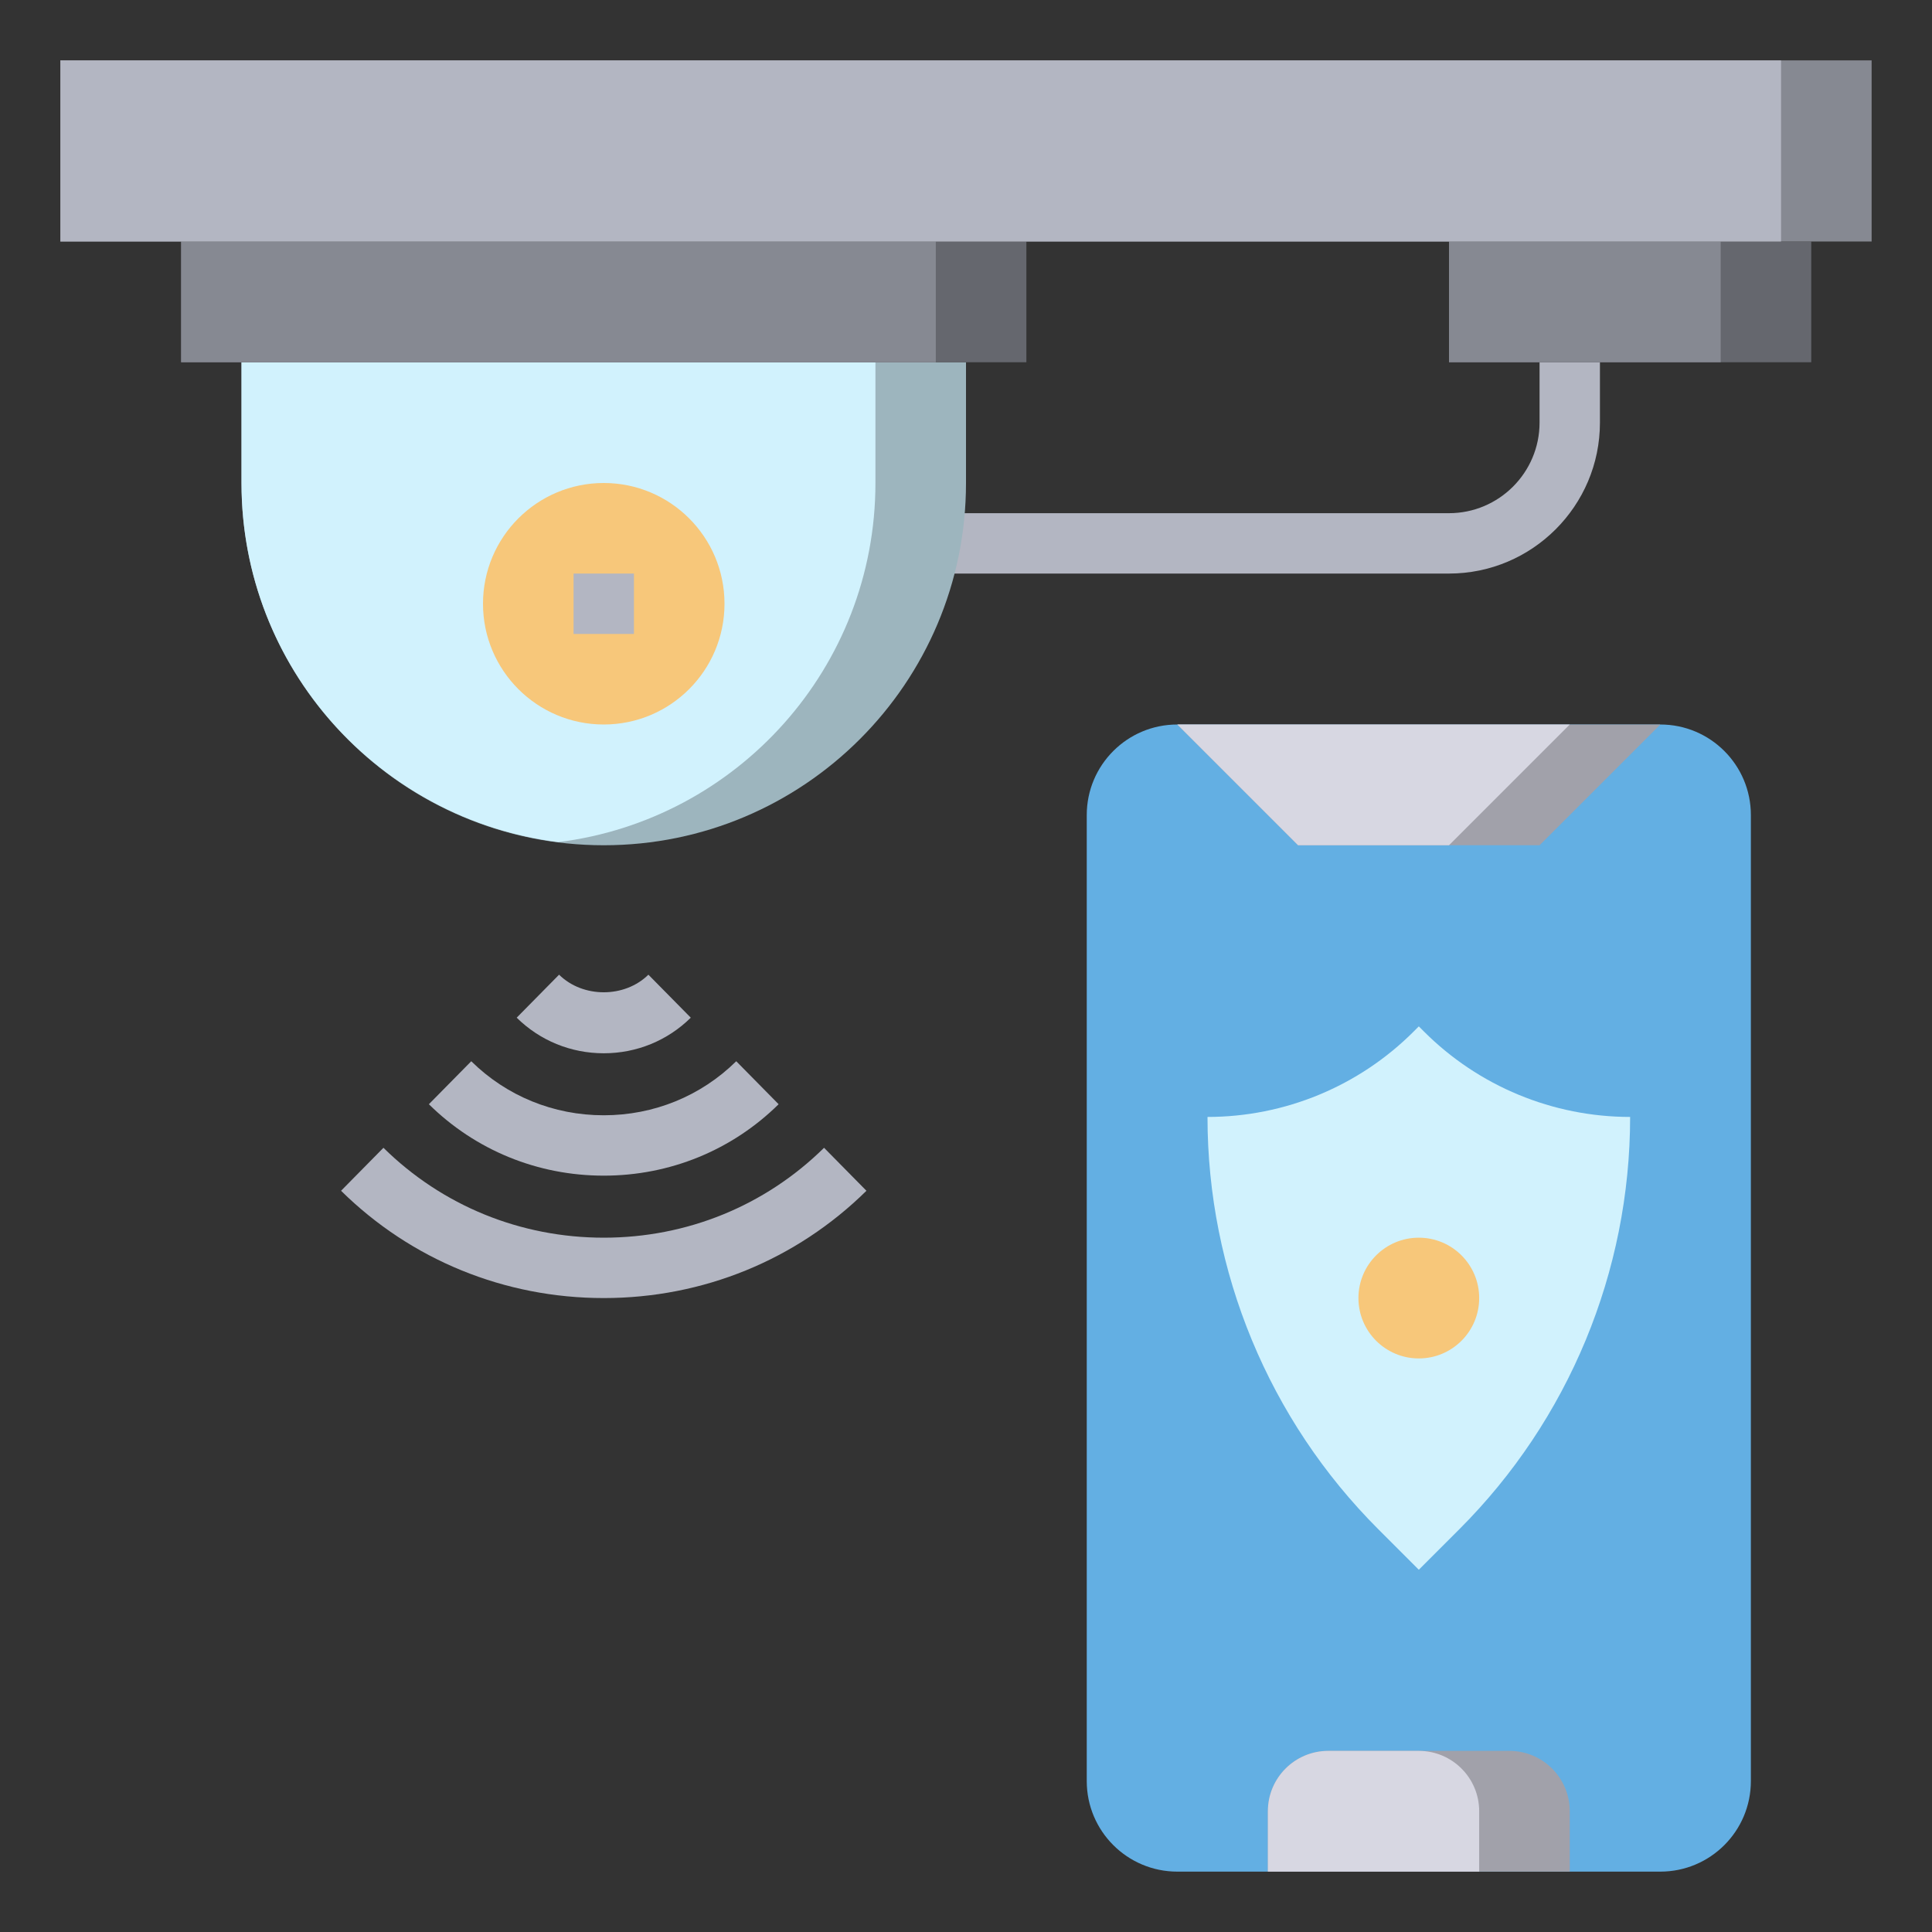 <svg id="Layer_3" enable-background="new 0 0 64 64" height="512" viewBox="0 0 64 64" width="512" xmlns="http://www.w3.org/2000/svg"><rect x="0" y="0" width="64" height="64" fill="#333333" stroke="none"/><path d="m48 19h-17v-2h17c1.654 0 3-1.346 3-3v-2h2v2c0 2.757-2.243 5-5 5z" fill="#b3b6c2"/><path d="m8 12v4c0 6.627 5.373 12 12 12 6.627 0 12-5.373 12-12v-4" fill="#9db5be"/><path d="m18.5 27.896c5.918-.739 10.5-5.778 10.5-11.896v-4h-21v4c0 6.118 4.582 11.157 10.5 11.896z" fill="#d1f2fd"/><circle cx="20" cy="20" fill="#f7c77a" r="4"/><path d="m6 8h28v4h-28z" fill="#65676e"/><path d="m6 8h25v4h-25z" fill="#868992"/><path d="m48 8h12v4h-12z" fill="#65676e"/><path d="m48 8h9v4h-9z" fill="#868992"/><path d="m2 2h60v6h-60z" fill="#868992"/><path d="m2 2h57v6h-57z" fill="#b3b6c2"/><path d="m55 62h-16c-1.657 0-3-1.343-3-3v-32c0-1.657 1.343-3 3-3h16c1.657 0 3 1.343 3 3v32c0 1.657-1.343 3-3 3z" fill="#63afe3"/><path d="m40 37c2.561 0 5.017-1.017 6.828-2.828l.172-.172.172.172c1.811 1.811 4.267 2.828 6.828 2.828 0 5.122-2.035 10.035-5.657 13.657l-1.343 1.343-1.343-1.343c-3.622-3.622-5.657-8.535-5.657-13.657z" fill="#d1f2fd"/><circle cx="47" cy="43" fill="#f7c77a" r="2"/><path d="m39 24 4 4h8l4-4z" fill="#a1a1aa"/><path d="m39 24 4 4h5l4-4z" fill="#d7d7e2"/><path d="m42 62v-2c0-1.105.895-2 2-2h6c1.105 0 2 .895 2 2v2" fill="#a1a1aa"/><path d="m47 58h-3c-1.105 0-2 .895-2 2v2h7v-2c0-1.105-.895-2-2-2z" fill="#d7d7e2"/><g fill="#b3b6c2"><path d="m19 19h2v2h-2z"/><path d="m20 34.891c-1.089 0-2.113-.419-2.884-1.179l1.404-1.424c.789.777 2.17.777 2.959 0l1.404 1.424c-.77.76-1.794 1.179-2.883 1.179z"/><path d="m20 38.945c-2.188 0-4.245-.84-5.793-2.366l1.404-1.424c1.171 1.154 2.729 1.79 4.389 1.79s3.218-.636 4.389-1.79l1.404 1.424c-1.548 1.526-3.606 2.366-5.793 2.366z"/><path d="m20 43c-3.286 0-6.376-1.262-8.702-3.554l1.404-1.424c1.949 1.92 4.541 2.978 7.298 2.978s5.349-1.058 7.298-2.978l1.404 1.424c-2.326 2.292-5.416 3.554-8.702 3.554z"/></g></svg>